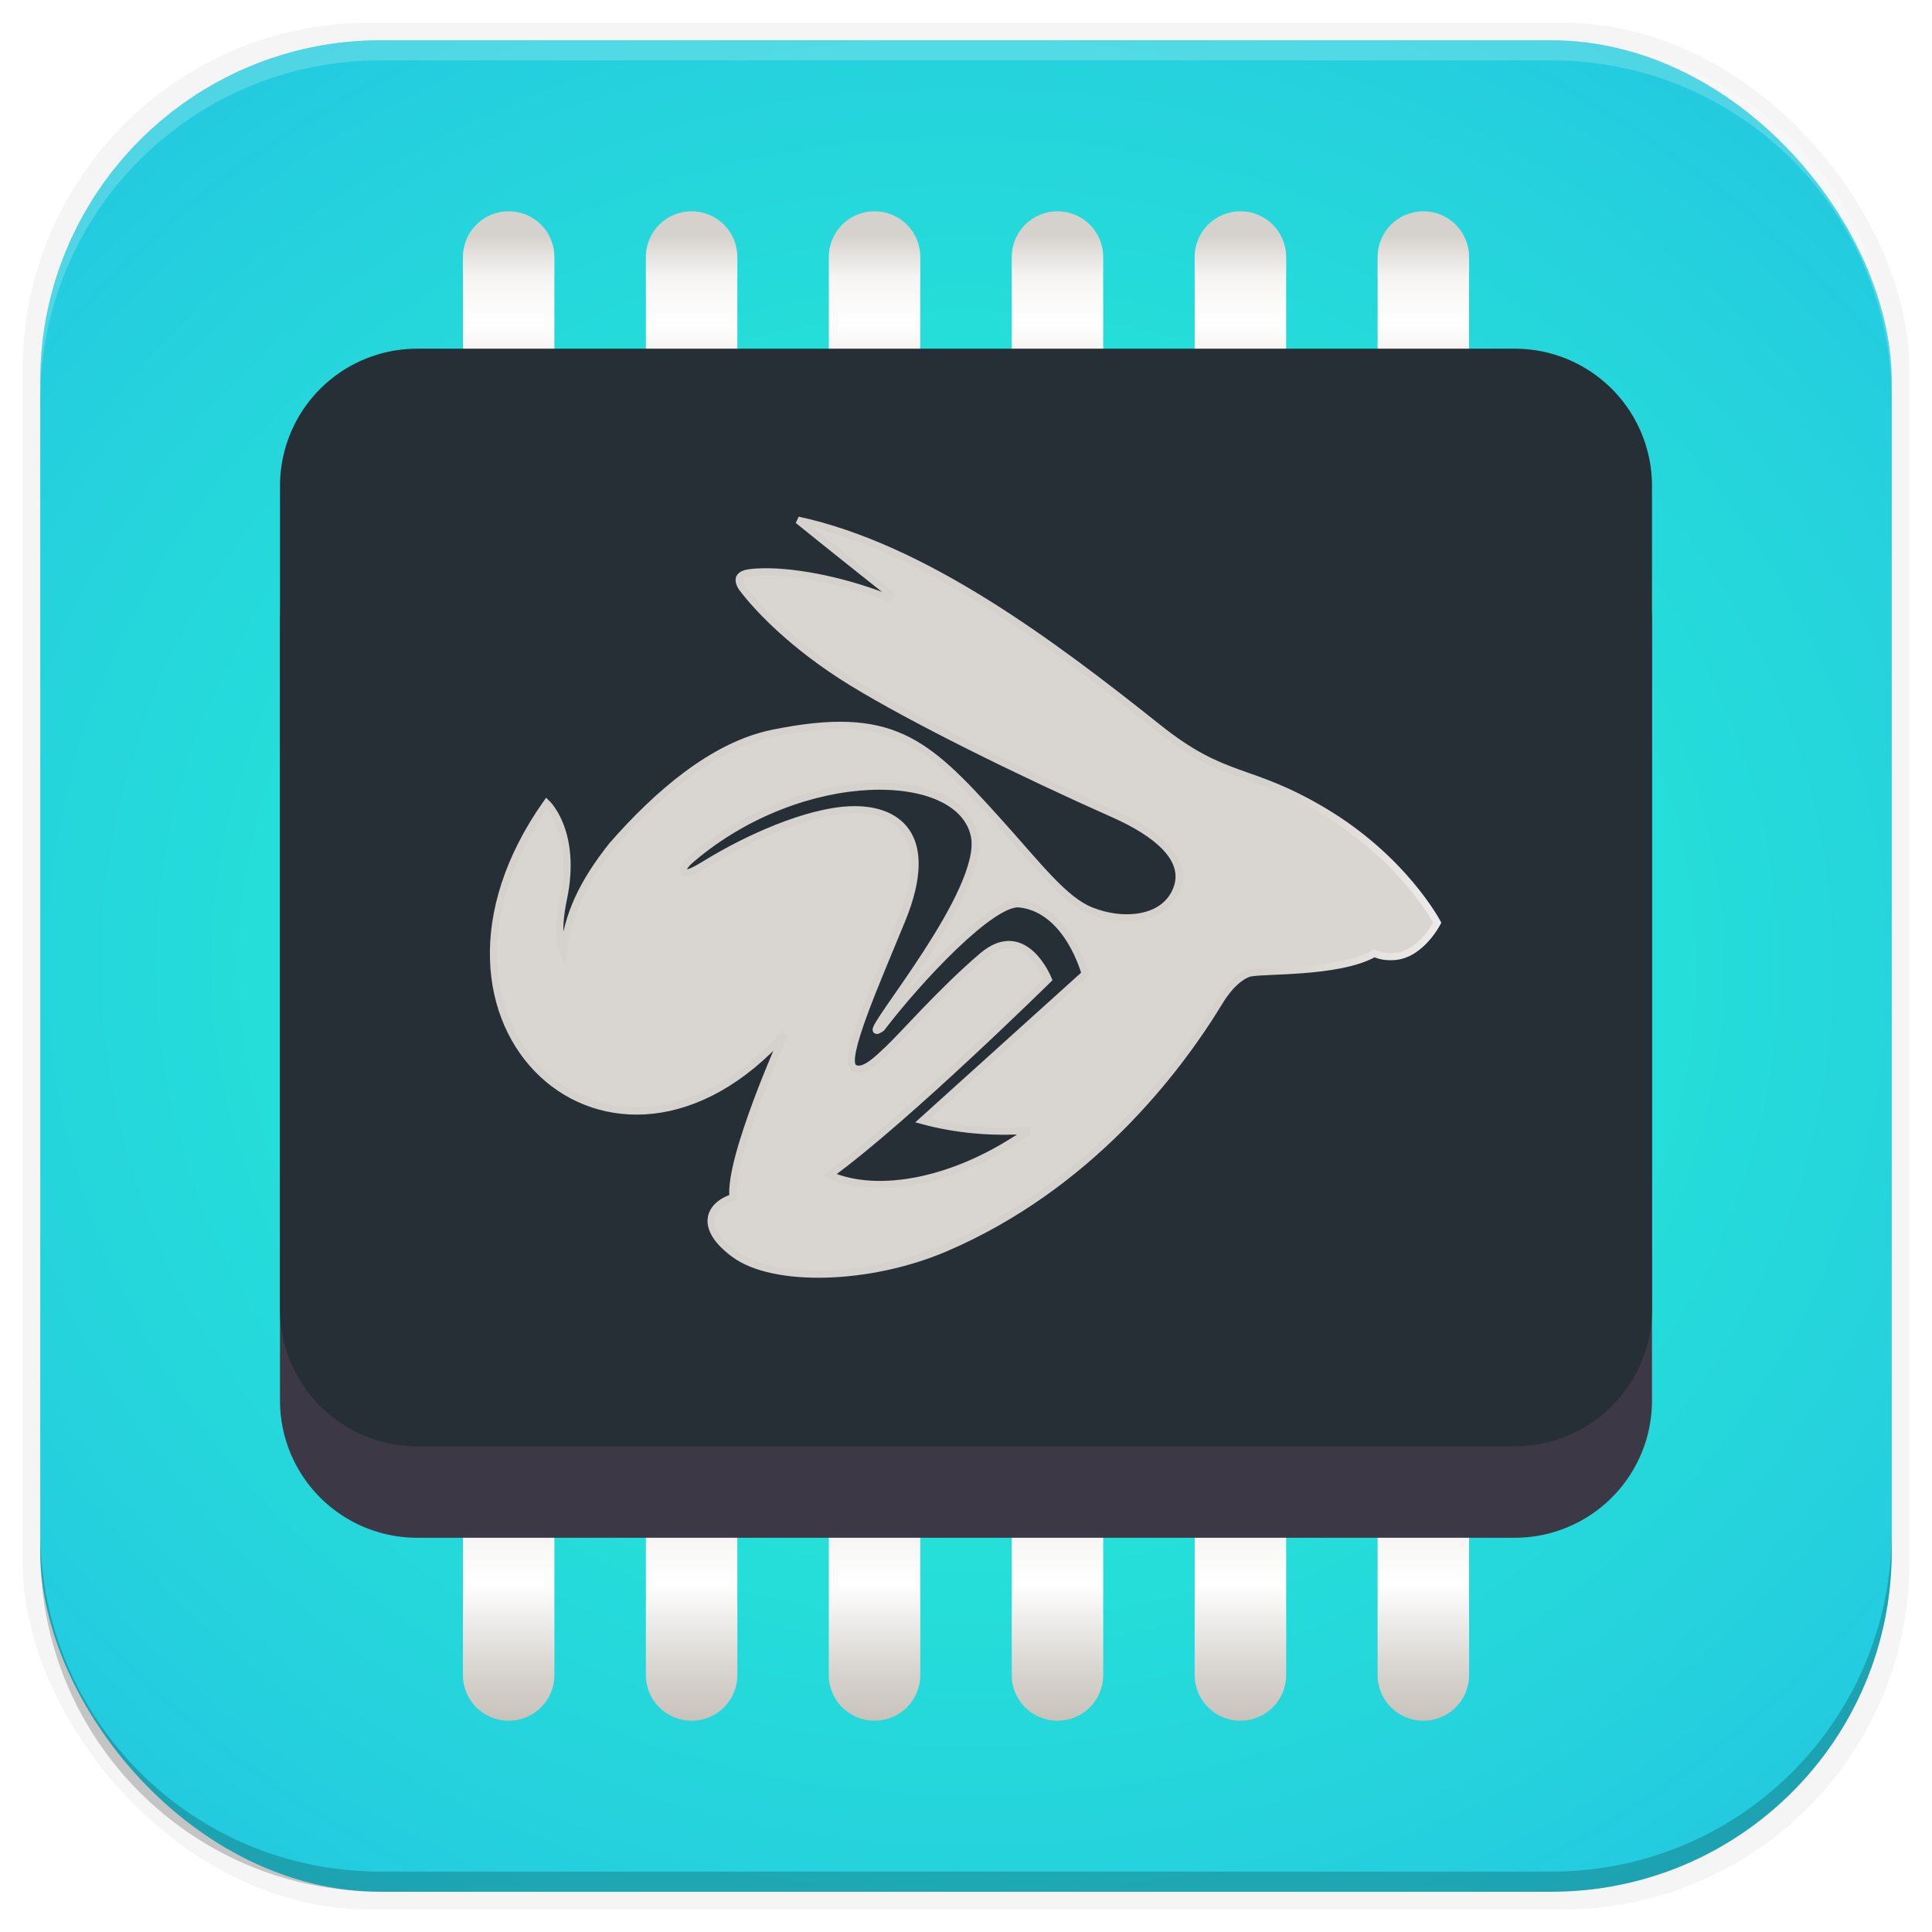 <?xml version="1.0" encoding="UTF-8" standalone="no"?>
<svg
   xmlns:dc="http://purl.org/dc/elements/1.1/"
   xmlns:cc="http://creativecommons.org/ns#"
   xmlns:rdf="http://www.w3.org/1999/02/22-rdf-syntax-ns#"
   xmlns:svg="http://www.w3.org/2000/svg"
   xmlns="http://www.w3.org/2000/svg"
   xmlns:xlink="http://www.w3.org/1999/xlink"
   xmlns:sodipodi="http://sodipodi.sourceforge.net/DTD/sodipodi-0.dtd"
   xmlns:inkscape="http://www.inkscape.org/namespaces/inkscape"
   width="512"
   height="512"
   viewBox="0 0 135.467 135.467"
   version="1.1"
   id="svg8"
   inkscape:version="1.0.2 (1.0.2+r75+1)"
   sodipodi:docname="corevantage.svg"
   inkscape:export-filename="/home/sean/Documents/corevantage-x200-1.2/icon/16x16png.png"
   inkscape:export-xdpi="3"
   inkscape:export-ydpi="3">
  <defs
     id="defs2">
    <linearGradient
       inkscape:collect="always"
       id="linearGradient1476">
      <stop
         style="stop-color:#27f7d0;stop-opacity:1;"
         offset="0"
         id="stop1472" />
      <stop
         style="stop-color:#2195f2;stop-opacity:1"
         offset="1"
         id="stop1474" />
    </linearGradient>
    <filter
       style="color-interpolation-filters:sRGB"
       inkscape:label="Drop Shadow"
       id="filter570">
      <feColorMatrix
         type="hueRotate"
         values="180"
         result="color1"
         id="feColorMatrix566" />
      <feColorMatrix
         values="-1 0 0 0 1 0 -1 0 0 1 0 0 -1 0 1 -0.21 -0.72 -0.07 2 0 "
         result="fbSourceGraphic"
         id="feColorMatrix568" />
      <feColorMatrix
         result="fbSourceGraphicAlpha"
         in="fbSourceGraphic"
         values="0 0 0 -1 0 0 0 0 -1 0 0 0 0 -1 0 0 0 0 1 0"
         id="feColorMatrix572" />
      <feColorMatrix
         id="feColorMatrix574"
         type="hueRotate"
         values="180"
         result="color1"
         in="fbSourceGraphic" />
      <feColorMatrix
         id="feColorMatrix576"
         values="-1 0 0 0 1 0 -1 0 0 1 0 0 -1 0 1 -0.21 -0.72 -0.07 2 0 "
         result="fbSourceGraphic" />
      <feColorMatrix
         result="fbSourceGraphicAlpha"
         in="fbSourceGraphic"
         values="0 0 0 -1 0 0 0 0 -1 0 0 0 0 -1 0 0 0 0 1 0"
         id="feColorMatrix578" />
      <feColorMatrix
         id="feColorMatrix580"
         type="hueRotate"
         values="180"
         result="color1"
         in="fbSourceGraphic" />
      <feColorMatrix
         id="feColorMatrix582"
         values="-1 0 0 0 1 0 -1 0 0 1 0 0 -1 0 1 -0.21 -0.72 -0.07 2 0 "
         result="fbSourceGraphic" />
      <feColorMatrix
         result="fbSourceGraphicAlpha"
         in="fbSourceGraphic"
         values="0 0 0 -1 0 0 0 0 -1 0 0 0 0 -1 0 0 0 0 1 0"
         id="feColorMatrix12032" />
      <feFlood
         id="feFlood12034"
         flood-opacity="0.698"
         flood-color="rgb(0,0,0)"
         result="flood"
         in="fbSourceGraphic" />
      <feComposite
         in2="fbSourceGraphic"
         id="feComposite12036"
         in="flood"
         operator="out"
         result="composite1" />
      <feGaussianBlur
         id="feGaussianBlur12038"
         in="composite1"
         stdDeviation="1.267"
         result="blur" />
      <feOffset
         id="feOffset12040"
         dx="0.9"
         dy="1"
         result="offset" />
      <feComposite
         in2="fbSourceGraphic"
         id="feComposite12042"
         in="offset"
         operator="atop"
         result="composite2" />
    </filter>
    <filter
       style="color-interpolation-filters:sRGB"
       inkscape:label="Bump"
       id="filter10278">
      <feGaussianBlur
         in="SourceGraphic"
         stdDeviation="1.812"
         result="blur1"
         id="feGaussianBlur10256" />
      <feColorMatrix
         in="blur1"
         values="1 0 0 0 0 0 1 0 0 0 0 0 1 0 0 0 0 0 1 0 "
         result="colormatrix1"
         id="feColorMatrix10258" />
      <feColorMatrix
         in="colormatrix1"
         type="luminanceToAlpha"
         result="colormatrix2"
         id="feColorMatrix10260" />
      <feComposite
         in2="blur1"
         operator="arithmetic"
         k2="1"
         k3="0"
         result="composite1"
         id="feComposite10262"
         k1="0"
         k4="0" />
      <feGaussianBlur
         in="composite1"
         stdDeviation="2.992"
         result="blur2"
         id="feGaussianBlur10264" />
      <feSpecularLighting
         lighting-color="#ffffff"
         surfaceScale="10.061"
         specularConstant="0.724"
         specularExponent="17"
         result="lighting"
         id="feSpecularLighting10268">
        <feDistantLight
           azimuth="225"
           elevation="45"
           id="feDistantLight10266" />
      </feSpecularLighting>
      <feFlood
         flood-color="rgb(197,41,41)"
         flood-opacity="1"
         result="flood"
         id="feFlood10270" />
      <feComposite
         in="lighting"
         in2="blur1"
         operator="arithmetic"
         k3="1"
         k2="1"
         result="composite2"
         id="feComposite10272"
         k1="0"
         k4="0" />
      <feBlend
         in2="SourceGraphic"
         mode="normal"
         result="blend"
         id="feBlend10274" />
      <feComposite
         in="blend"
         in2="SourceGraphic"
         operator="in"
         result="fbSourceGraphic"
         id="feComposite10276" />
      <feColorMatrix
         result="fbSourceGraphicAlpha"
         in="fbSourceGraphic"
         values="0 0 0 -1 0 0 0 0 -1 0 0 0 0 -1 0 0 0 0 1 0"
         id="feColorMatrix14324" />
      <feGaussianBlur
         id="feGaussianBlur14326"
         in="fbSourceGraphic"
         stdDeviation="0.277"
         result="blur1" />
      <feColorMatrix
         id="feColorMatrix14328"
         in="blur1"
         values="1 0 0 0 0 0 1 0 0 0 0 0 1 0 0 0 0 0 1 0 "
         result="colormatrix1" />
      <feColorMatrix
         id="feColorMatrix14330"
         in="colormatrix1"
         type="luminanceToAlpha"
         result="colormatrix2" />
      <feComposite
         in2="blur1"
         id="feComposite14332"
         operator="arithmetic"
         k2="1"
         k3="-49.867"
         result="composite1"
         k1="0"
         k4="0" />
      <feGaussianBlur
         id="feGaussianBlur14334"
         in="composite1"
         stdDeviation="1.277"
         result="blur2" />
      <feSpecularLighting
         id="feSpecularLighting14336"
         lighting-color="#ffffff"
         surfaceScale="10.061"
         specularConstant="0.724"
         specularExponent="17"
         result="lighting">
        <feDistantLight
           id="feDistantLight14338"
           azimuth="225"
           elevation="45" />
      </feSpecularLighting>
      <feFlood
         id="feFlood14340"
         flood-color="rgb(197,41,41)"
         flood-opacity="1"
         result="flood" />
      <feComposite
         in2="blur1"
         id="feComposite14342"
         in="lighting"
         operator="arithmetic"
         k3="1"
         k2="1"
         result="composite2"
         k1="0"
         k4="0" />
      <feBlend
         in2="fbSourceGraphic"
         id="feBlend14344"
         mode="normal"
         result="blend" />
      <feComposite
         in2="fbSourceGraphic"
         id="feComposite14346"
         in="blend"
         operator="in"
         result="composite3" />
    </filter>
    <clipPath
       id="b-7-9">
      <path
         id="path106-2-2"
         d="m 18,102 h 86 v 16 H 18 Z m 0,0"
         inkscape:connector-curvature="0" />
    </clipPath>
    <clipPath
       id="c-5-0">
      <path
         id="path121-1-2"
         d="m 16.496,28.445 h 96.176 c 4.418,0 8,3.575 8,7.989 v 73.578 c 0,4.414 -3.582,7.988 -8,7.988 H 16.496 c -4.418,0 -8,-3.574 -8,-7.988 V 36.434 c 0,-4.414 3.582,-7.989 8,-7.989 z m 0,0"
         inkscape:connector-curvature="0" />
    </clipPath>
    <linearGradient
       gradientTransform="matrix(0.25,0,0,0.25,0.495,57.398)"
       y2="234.219"
       x2="94.021"
       y1="194.219"
       x1="94.021"
       gradientUnits="userSpaceOnUse"
       id="d-3">
      <stop
         id="stop37"
         stop-color="#f9f06b"
         offset="0" />
      <stop
         id="stop39"
         stop-color="#fcf7ac"
         offset=".512" />
      <stop
         id="stop41"
         stop-color="#f9f06b"
         offset="1" />
    </linearGradient>
    <clipPath
       id="e-5-9">
      <path
         id="path118-6-2"
         d="m 18,116 h 76 v 2 H 18 Z m 0,0"
         inkscape:connector-curvature="0" />
    </clipPath>
    <clipPath
       id="f-62-2">
      <path
         id="path115-3-8"
         d="m 16.496,28.445 h 96.176 c 4.418,0 8,3.575 8,7.989 v 73.578 c 0,4.414 -3.582,7.988 -8,7.988 H 16.496 c -4.418,0 -8,-3.574 -8,-7.988 V 36.434 c 0,-4.414 3.582,-7.989 8,-7.989 z m 0,0"
         inkscape:connector-curvature="0" />
    </clipPath>
    <linearGradient
       gradientTransform="matrix(0.25,0,0,0.25,0.495,57.398)"
       y2="234.781"
       x2="202.021"
       y1="242.794"
       x1="202.021"
       gradientUnits="userSpaceOnUse"
       id="g-9">
      <stop
         id="stop62"
         stop-color="#c09608"
         offset="0" />
      <stop
         id="stop64"
         stop-color="#f6ca30"
         offset="1" />
    </linearGradient>
    <clipPath
       id="h-36">
      <path
         id="path112-0-1"
         d="m 98,115 h 6 v 3 h -6 z m 0,0"
         inkscape:connector-curvature="0" />
    </clipPath>
    <clipPath
       id="i-12-2">
      <path
         id="path109-2-9"
         d="m 16.496,28.445 h 96.176 c 4.418,0 8,3.575 8,7.989 v 73.578 c 0,4.414 -3.582,7.988 -8,7.988 H 16.496 c -4.418,0 -8,-3.574 -8,-7.988 V 36.434 c 0,-4.414 3.582,-7.989 8,-7.989 z m 0,0"
         inkscape:connector-curvature="0" />
    </clipPath>
    <linearGradient
       inkscape:collect="always"
       xlink:href="#j-7"
       id="linearGradient5088"
       gradientUnits="userSpaceOnUse"
       gradientTransform="matrix(3.207,0,0,3.207,432.072,-765.1)"
       x1="37"
       y1="249"
       x2="37"
       y2="254" />
    <linearGradient
       gradientTransform="matrix(1.429,0,0,1.429,65.143,-261.286)"
       y2="254"
       x2="37"
       y1="249"
       x1="37"
       gradientUnits="userSpaceOnUse"
       id="j-7">
      <stop
         id="stop2-6"
         stop-color="#d5d1cc"
         offset="0" />
      <stop
         id="stop4-1-0"
         stop-color="#f6f5f4"
         offset=".183" />
      <stop
         id="stop6-5"
         stop-color="#fff"
         offset=".395" />
      <stop
         id="stop8-6"
         stop-color="#d7d3ce"
         offset=".784" />
      <stop
         id="stop10-0"
         stop-color="#c8c2bb"
         offset="1" />
    </linearGradient>
    <linearGradient
       gradientTransform="matrix(1.429,0,0,1.429,36.571,-224.857)"
       y2="259"
       x2="18.608"
       y1="253"
       x1="17"
       gradientUnits="userSpaceOnUse"
       id="k-2">
      <stop
         id="stop88"
         stop-color="#f9f06b"
         offset="0" />
      <stop
         id="stop90"
         stop-color="#fcf7ac"
         offset=".512" />
      <stop
         id="stop92"
         stop-color="#f9f06b"
         offset="1" />
    </linearGradient>
    <linearGradient
       gradientTransform="matrix(1.429,0,0,0.476,36.571,11.333)"
       y2="259"
       x2="18.608"
       y1="253"
       x1="17"
       gradientUnits="userSpaceOnUse"
       id="l-936">
      <stop
         id="stop81-6"
         stop-color="#f9f06b"
         offset="0" />
      <stop
         id="stop83"
         stop-color="#fcf7ac"
         offset=".512" />
      <stop
         id="stop85"
         stop-color="#f9f06b"
         offset="1" />
    </linearGradient>
    <linearGradient
       gradientTransform="matrix(1.429,0,0,0.476,48,-5.81)"
       y2="259"
       x2="18.608"
       y1="253"
       x1="17"
       gradientUnits="userSpaceOnUse"
       id="m-06">
      <stop
         id="stop74"
         stop-color="#f9f06b"
         offset="0" />
      <stop
         id="stop76"
         stop-color="#fcf7ac"
         offset=".512" />
      <stop
         id="stop78"
         stop-color="#f9f06b"
         offset="1" />
    </linearGradient>
    <linearGradient
       gradientTransform="matrix(1.429,0,0,1.429,48,-259.143)"
       y2="259"
       x2="18.608"
       y1="253"
       x1="17"
       gradientUnits="userSpaceOnUse"
       id="n-2-6">
      <stop
         id="stop67-5"
         stop-color="#f9f06b"
         offset="0" />
      <stop
         id="stop69-0"
         stop-color="#fcf7ac"
         offset=".512" />
      <stop
         id="stop71"
         stop-color="#f9f06b"
         offset="1" />
    </linearGradient>
    <linearGradient
       gradientTransform="matrix(1.429,0,0,0.476,48,-22.953)"
       y2="259"
       x2="18.608"
       y1="253"
       x1="17"
       gradientUnits="userSpaceOnUse"
       id="o-1">
      <stop
         id="stop55"
         stop-color="#f9f06b"
         offset="0" />
      <stop
         id="stop57"
         stop-color="#fcf7ac"
         offset=".512" />
      <stop
         id="stop59"
         stop-color="#f9f06b"
         offset="1" />
    </linearGradient>
    <linearGradient
       gradientTransform="matrix(1.429,0,0,1.429,93.714,-234.857)"
       y2="254"
       x2="37"
       y1="249"
       x1="37"
       gradientUnits="userSpaceOnUse"
       id="p-61">
      <stop
         id="stop44-8"
         stop-color="#d5d1cc"
         offset="0" />
      <stop
         id="stop46"
         stop-color="#f6f5f4"
         offset=".183" />
      <stop
         id="stop48"
         stop-color="#fff"
         offset=".395" />
      <stop
         id="stop50"
         stop-color="#d7d3ce"
         offset=".784" />
      <stop
         id="stop52"
         stop-color="#c8c2bb"
         offset="1" />
    </linearGradient>
    <linearGradient
       gradientTransform="matrix(1.429,0,0,-1.429,93.714,465.143)"
       y2="254"
       x2="37"
       y1="249"
       x1="37"
       gradientUnits="userSpaceOnUse"
       id="q-79">
      <stop
         id="stop26"
         stop-color="#d5d1cc"
         offset="0" />
      <stop
         id="stop28-8"
         stop-color="#f6f5f4"
         offset=".183" />
      <stop
         id="stop30-7"
         stop-color="#fff"
         offset=".395" />
      <stop
         id="stop32"
         stop-color="#d7d3ce"
         offset=".784" />
      <stop
         id="stop34"
         stop-color="#c8c2bb"
         offset="1" />
    </linearGradient>
    <linearGradient
       inkscape:collect="always"
       xlink:href="#r-2"
       id="linearGradient5104"
       gradientUnits="userSpaceOnUse"
       gradientTransform="matrix(3.207,0,0,3.207,367.939,-676.916)"
       x1="37"
       y1="249"
       x2="37"
       y2="254" />
    <linearGradient
       gradientTransform="matrix(1.429,0,0,1.429,36.571,-222)"
       y2="254"
       x2="37"
       y1="249"
       x1="37"
       gradientUnits="userSpaceOnUse"
       id="r-2">
      <stop
         id="stop95"
         stop-color="#d5d1cc"
         offset="0" />
      <stop
         id="stop97"
         stop-color="#f6f5f4"
         offset=".183" />
      <stop
         id="stop99"
         stop-color="#fff"
         offset=".395" />
      <stop
         id="stop101-0"
         stop-color="#d7d3ce"
         offset=".784" />
      <stop
         id="stop103-23"
         stop-color="#c8c2bb"
         offset="1" />
    </linearGradient>
    <filter
       inkscape:collect="always"
       style="color-interpolation-filters:sRGB"
       id="filter1525-3"
       x="-0.012"
       width="1.024"
       y="-0.012"
       height="1.024">
      <feGaussianBlur
         inkscape:collect="always"
         stdDeviation="0.063"
         id="feGaussianBlur1527-6" />
    </filter>
    <clipPath
       id="clipPath24907"
       clipPathUnits="userSpaceOnUse">
      <rect
         inkscape:label="Square-Background"
         style="fill:#319395;fill-opacity:1;stroke-width:0.315"
         id="rect24909"
         width="12.171"
         height="12.171"
         x="-204.804"
         y="195.973"
         rx="2.237" />
    </clipPath>
    <clipPath
       id="clipPath24901"
       clipPathUnits="userSpaceOnUse">
      <path
         inkscape:connector-curvature="0"
         d="M 52.849,9.156 H 203.133 c 24.205,0 43.691,19.486 43.691,43.691 V 203.133 c 0,24.205 -19.486,43.691 -43.691,43.691 H 52.849 c -24.205,0 -43.691,-19.486 -43.691,-43.691 V 52.847 c 0,-24.205 19.486,-43.691 43.691,-43.691 z"
         inkscape:label="Square-Background"
         style="fill:#319395;fill-opacity:1;stroke-width:6.157"
         id="path24903" />
    </clipPath>
    <linearGradient
       inkscape:collect="always"
       xlink:href="#p-61"
       id="linearGradient1470"
       x1="32.241"
       y1="52.764"
       x2="164.335"
       y2="52.764"
       gradientUnits="userSpaceOnUse" />
    <radialGradient
       inkscape:collect="always"
       xlink:href="#linearGradient1476"
       id="radialGradient1478"
       cx="518.652"
       cy="84.664"
       fx="518.652"
       fy="84.664"
       r="64.911"
       gradientTransform="matrix(2.91,0.05,-0.045,2.622,-986.718,-163.238)"
       gradientUnits="userSpaceOnUse" />
    <linearGradient
       inkscape:collect="always"
       xlink:href="#p-61"
       id="linearGradient1500"
       gradientUnits="userSpaceOnUse"
       x1="32.241"
       y1="52.764"
       x2="164.335"
       y2="52.764" />
  </defs>
  <sodipodi:namedview
     id="base"
     pagecolor="#ffffff"
     bordercolor="#666666"
     borderopacity="1.0"
     inkscape:pageopacity="0.0"
     inkscape:pageshadow="2"
     inkscape:zoom="0.3160391"
     inkscape:cx="144.17386"
     inkscape:cy="37.998289"
     inkscape:document-units="mm"
     inkscape:current-layer="layer2"
     inkscape:document-rotation="0"
     showgrid="false"
     units="px"
     inkscape:window-width="928"
     inkscape:window-height="1020"
     inkscape:window-x="992"
     inkscape:window-y="28"
     inkscape:window-maximized="0" />
  <g
     inkscape:label="Layer 1"
     inkscape:groupmode="layer"
     id="layer1" />
  <g
     inkscape:groupmode="layer"
     id="layer2"
     inkscape:label="Layer 2">
    <g
       id="g1498"
       transform="translate(-450.919,-16.93)">
      <rect
         style="display:inline;opacity:0.2;fill:#000000;fill-opacity:1;stroke-width:0.329;filter:url(#filter1525-3)"
         id="rect24836"
         width="12.7"
         height="12.7"
         x="0.119"
         y="-0.044"
         rx="2.335"
         transform="matrix(10.417,0,0,10.417,451.266,18.977)"
         inkscape:label="Square-Shadow" />
      <rect
         rx="23.866"
         y="19.753"
         x="453.742"
         height="129.822"
         width="129.821"
         id="rect24838"
         style="display:inline;fill:url(#radialGradient1478);fill-opacity:1;stroke-width:3.363"
         inkscape:label="Square-Background" />
      <path
         style="fill:url(#linearGradient5088);stroke-width:3.207"
         inkscape:connector-curvature="0"
         id="path4986"
         d="m 486.586,31.747 c -1.779,0 -3.207,1.427 -3.207,3.207 v 12.84 h 6.413 V 34.954 c 0,-1.78 -1.427,-3.207 -3.207,-3.207 z m 12.827,0 c -1.779,0 -3.207,1.427 -3.207,3.207 v 12.84 h 6.413 V 34.954 c 0,-1.78 -1.427,-3.207 -3.207,-3.207 z m 12.827,0 c -1.779,0 -3.207,1.427 -3.207,3.207 v 12.84 h 6.414 V 34.954 c 0,-1.78 -1.427,-3.207 -3.207,-3.207 z m 12.827,0 c -1.779,0 -3.207,1.427 -3.207,3.207 v 12.84 h 6.413 V 34.954 c 0,-1.78 -1.427,-3.207 -3.207,-3.207 z m 12.827,0 c -1.779,0 -3.207,1.427 -3.207,3.207 v 12.84 h 6.414 V 34.954 c 0,-1.78 -1.427,-3.207 -3.207,-3.207 z m 12.827,0 c -1.779,0 -3.207,1.427 -3.207,3.207 v 12.84 h 6.413 V 34.954 c 0,-1.78 -1.427,-3.207 -3.207,-3.207 z m 0,0" />
      <path
         style="fill:url(#linearGradient5104);stroke-width:3.207"
         inkscape:connector-curvature="0"
         id="path5078"
         d="m 483.379,121.547 v 12.827 c 0,1.78 1.427,3.207 3.207,3.207 1.779,0 3.207,-1.427 3.207,-3.207 v -12.827 z m 12.827,0 v 12.827 c 0,1.78 1.427,3.207 3.207,3.207 1.779,0 3.207,-1.427 3.207,-3.207 v -12.827 z m 12.827,0 v 12.827 c 0,1.78 1.427,3.207 3.207,3.207 1.779,0 3.207,-1.427 3.207,-3.207 v -12.827 z m 12.827,0 v 12.827 c 0,1.78 1.427,3.207 3.207,3.207 1.779,0 3.207,-1.427 3.207,-3.207 v -12.827 z m 12.827,0 v 12.827 c 0,1.78 1.427,3.207 3.207,3.207 1.779,0 3.207,-1.427 3.207,-3.207 v -12.827 z m 12.827,0 v 12.827 c 0,1.78 1.427,3.207 3.207,3.207 1.779,0 3.207,-1.427 3.207,-3.207 v -12.827 z m 0,0" />
      <path
         style="fill:#3d3846;stroke-width:3.207"
         inkscape:connector-curvature="0"
         id="path4980"
         d="m 480.172,51 h 76.96 a 9.62,9.62 0 0 1 9.62,9.62 v 54.514 a 9.62,9.62 0 0 1 -9.62,9.62 h -76.96 a 9.62,9.62 0 0 1 -9.62,-9.62 V 60.62 a 9.62,9.62 0 0 1 9.62,-9.62 z m 0,0" />
      <path
         style="fill:#262e36;fill-opacity:1;stroke-width:3.207"
         inkscape:connector-curvature="0"
         id="path4988"
         d="m 480.172,41.38 h 76.96 a 9.62,9.62 0 0 1 9.62,9.62 v 57.72 a 9.62,9.62 0 0 1 -9.62,9.62 h -76.96 a 9.62,9.62 0 0 1 -9.62,-9.62 V 51 a 9.62,9.62 0 0 1 9.62,-9.62 z m 0,0" />
      <path
         d="m 453.741,45.031 v -1.417 c 0,-13.222 10.646,-23.862 23.867,-23.862 h 82.086 c 13.222,0 23.867,10.64 23.867,23.862 v 1.417 c 0,-13.221 -10.646,-23.867 -23.867,-23.867 h -82.086 c -13.221,0 -23.867,10.646 -23.867,23.867 z"
         inkscape:label="Square-Top-Highlight"
         style="display:inline;opacity:0.2;fill:#ffffff;fill-opacity:1;stroke-width:3.363"
         id="path24842"
         inkscape:connector-curvature="0" />
      <path
         id="path24840"
         style="display:inline;opacity:0.2;fill:#000000;fill-opacity:1;stroke-width:3.363"
         inkscape:label="Square-Bottom-Highlight"
         d="m 453.741,124.296 v 1.417 c 0,13.222 10.646,23.862 23.867,23.862 h 82.086 c 13.222,0 23.867,-10.64 23.867,-23.862 v -1.417 c 0,13.222 -10.646,23.867 -23.867,23.867 h -82.086 c -13.221,0 -23.867,-10.646 -23.867,-23.867 z"
         inkscape:connector-curvature="0" />
      <g
         id="g237"
         transform="matrix(0.501,0,0,0.501,469.366,53.402)"
         style="fill:#d9d5d1;fill-opacity:1;stroke:url(#linearGradient1470)">
        <path
           d="M 148.419,40.725 C 137.843,34.44 134.762,36.625 125.266,29.054 110.441,17.237 92.488,3.794 74.861,0 c 0,0 4.307,3.492 12.283,9.822 0.559,0.465 0.705,0.684 0.595,0.867 -0.169,0.287 -0.928,-0.046 -0.928,-0.046 -6.163,-2.345 -13.123,-3.675 -17.839,-3.37 -1.561,0.1 -2.061,0.352 -2.283,0.797 -0.104,0.209 -0.119,0.772 0.405,1.469 2.061,2.725 7.024,8.064 15.281,13.132 8.486,5.206 23.472,12.592 36.726,18.489 5.932,2.638 10.207,6.164 8.846,10.232 -1.52,4.533 -7.387,5.15 -12.074,3.275 C 112.065,53.144 108.506,48.37 102.725,41.966 92.709,30.868 87.956,26.441 71.335,29.825 63.003,31.522 55.141,38.341 48.853,45.538 44.657,50.83 42.64,55.232 42.032,60.54 c 0,0 -1.146,-2.105 -0.008,-7.49 1.989,-9.407 -2.341,-13.447 -2.341,-13.447 -21.925,31.092 9.261,59.202 33.301,32.281 0,0 -7.865,17.467 -7.21,22.906 -3.355,1.1 -4.845,4.186 0.176,7.91 5.486,4.068 18.961,3.716 29.59,-0.852 19.845,-8.529 32.213,-24.423 38.344,-34.516 1.432,-2.36 2.947,-3.508 3.996,-3.883 1.591,-0.574 12.537,0.086 17.662,-2.824 0.713,0.347 1.621,0.533 2.817,0.442 3.714,-0.282 5.976,-4.727 5.976,-4.727 0,0 -4.687,-8.941 -15.916,-15.615 z m -41.142,44.652 c -10.166,7.24 -21.192,9.26 -28.008,6.262 10.782,-7.818 30.624,-27.373 30.624,-27.373 0,0 -3.302,-8.318 -9.257,-3.225 -5.76,4.925 -11.081,11.078 -13.184,13.043 -1.301,1.213 -3.508,3.506 -4.812,2.52 -1.587,-1.199 3.137,-11.825 6.749,-20.631 4.928,-12.01 -0.742,-15.762 -7.379,-15.429 -5.947,0.299 -14.071,3.903 -19.891,7.462 -1.648,1.009 -2.773,1.629 -3.189,1.244 -0.364,-0.339 0.021,-0.977 1.102,-1.89 15.471,-13.108 37.549,-12.767 39.523,-3.175 1.571,7.65 -14.771,26.914 -13.697,27.223 0.104,0.029 0.338,-0.088 0.68,-0.322 5.364,-7.021 15.521,-17.801 19.331,-17.384 6.827,0.746 9.183,9.794 9.183,9.794 L 92.291,84.034 c 4.701,1.277 9.842,1.738 14.986,1.343 z"
           id="path235"
           style="fill:#d9d5d1;fill-opacity:1;stroke:url(#linearGradient1500)" />
      </g>
    </g>
  </g>
</svg>

